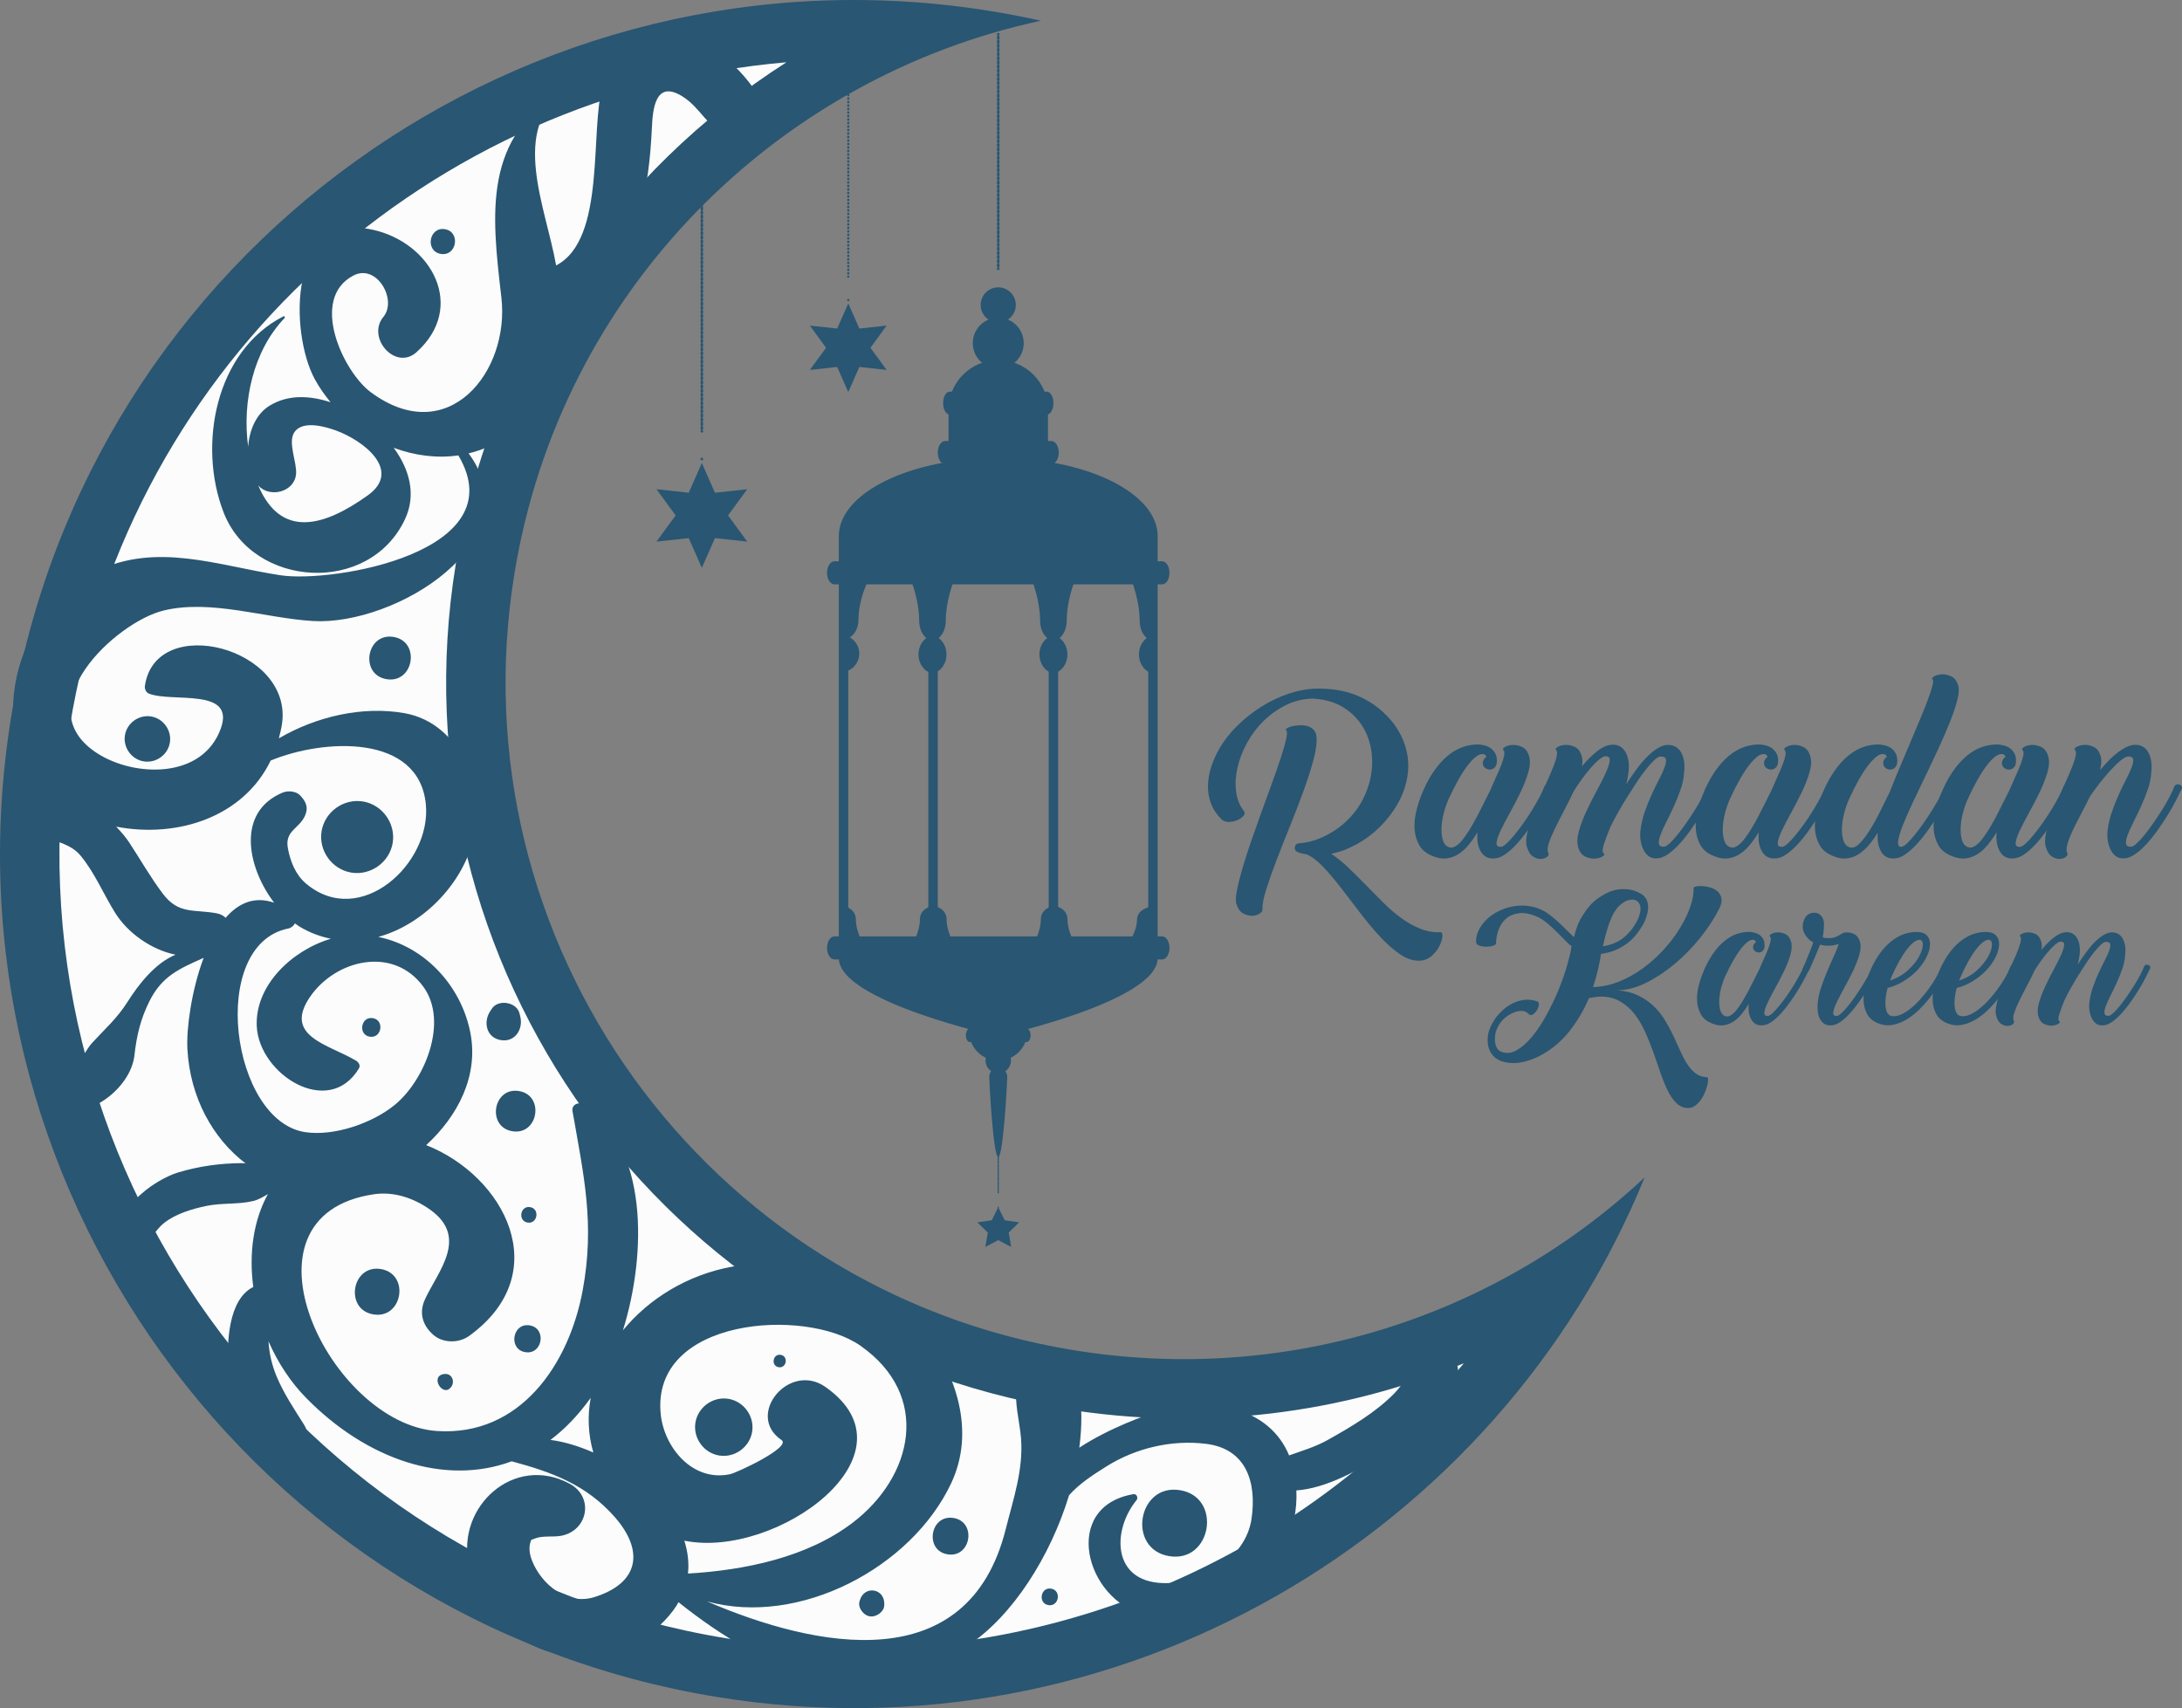 <svg id="_Слой_2" xmlns="http://www.w3.org/2000/svg" width="1080" height="845.49" viewBox="0 0 1080 845.49"><rect x="0" y="0" width="1080" height="845.49" fill="#808080" stroke="none"/><g id="Ramadan02_191550656"><g id="Ramadan02_191550656-2"><g><path d="M506.7 169.84c0 6.96-5.64 12.6-12.6 12.6s-12.61-5.64-12.61-12.6 5.65-12.6 12.61-12.6 12.6 5.64 12.6 12.6z" fill="#295672"/><path d="M502.79 150.94c0 4.8-3.89 8.7-8.7 8.7s-8.7-3.9-8.7-8.7 3.89-8.7 8.7-8.7 8.7 3.9 8.7 8.7z" fill="#295672"/><path d="M518.7 202.84v17.1h-49.21v-17.1c0-13.59 11.02-24.6 24.6-24.6s24.6 11.01 24.6 24.6z" fill="#295672"/><path d="M417.44 314.41v18.22c4.44-.67 7.86-4.48 7.86-9.11s-3.42-8.44-7.86-9.11z" fill="#295672"/><path d="M417.15 288.16v29s7.77-1.58 7.77-10.6c0-9.47 4.43-18.4 4.43-18.4h-12.21z" fill="#295672"/><path d="M461.92 314.71v18.43c3.69-.68 6.54-4.53 6.54-9.21s-2.84-8.54-6.54-9.22z" fill="#295672"/><path d="M461.68 288.16v29.33s6.47-1.59 6.47-10.73 3.69-18.61 3.69-18.61h-10.16z" fill="#295672"/><path d="M461.16 314.71v18.43c-3.69-.68-6.54-4.53-6.54-9.21s2.84-8.54 6.54-9.22z" fill="#295672"/><path d="M461.41 288.16v29.33s-6.47-1.59-6.47-10.73-3.68-18.61-3.68-18.61h10.15z" fill="#295672"/><path d="M521.78 314.71v18.43c3.7-.68 6.54-4.53 6.54-9.21s-2.85-8.54-6.54-9.22z" fill="#295672"/><path d="M521.53 288.16v29.33s6.47-1.59 6.47-10.73 3.68-18.61 3.68-18.61h-10.15z" fill="#295672"/><path d="M521.02 314.71v18.43c-3.69-.68-6.54-4.53-6.54-9.21s2.85-8.54 6.54-9.22z" fill="#295672"/><path d="M521.26 288.16v29.33s-6.47-1.59-6.47-10.73-3.69-18.61-3.69-18.61h10.15z" fill="#295672"/><path d="M570.28 314.71v18.43c-3.69-.68-6.54-4.53-6.54-9.21s2.84-8.54 6.54-9.22z" fill="#295672"/><path d="M570.53 288.16v29.33s-6.47-1.59-6.47-10.73-3.68-18.61-3.68-18.61h10.15z" fill="#295672"/><path d="M570.53 467.1v-18.56s-7.77 1.01-7.77 6.79-4.44 11.77-4.44 11.77h12.21z" fill="#295672"/><path d="M521.64 467.1v-18.77s-6.47 1.02-6.47 6.86c0 6.13-3.69 11.9-3.69 11.9h10.15z" fill="#295672"/><path d="M521.92 467.1v-18.77s6.47 1.02 6.47 6.86c0 6.13 3.68 11.9 3.68 11.9h-10.15z" fill="#295672"/><path d="M461.78 467.1v-18.77s-6.47 1.02-6.47 6.86c0 6.13-3.69 11.9-3.69 11.9h10.15z" fill="#295672"/><path d="M462.06 467.1v-18.77s6.47 1.02 6.47 6.86c0 6.13 3.69 11.9 3.69 11.9h-10.15z" fill="#295672"/><path d="M417.15 467.1v-18.77s6.47 1.02 6.47 6.86c0 6.13 3.68 11.9 3.68 11.9h-10.15z" fill="#295672"/><path d="M573 265.39v14.67H415.18s0 6.71.0-14.67 35.33-38.73 78.91-38.73S573 243.99 573 265.39z" fill="#295672"/><path d="M415.18 471.79v2.51c0 21.39 78.91 38.72 78.91 38.72.0.0 78.91-17.33 78.91-38.72v-2.51H415.18z" fill="#295672"/><path d="M521.4 199.54c0 3.15-1.48 5.7-3.3 5.7h-48c-1.82.0-3.3-2.55-3.3-5.7h0c0-3.14 1.48-5.7 3.3-5.7h48c1.82.0 3.3 2.56 3.3 5.7h0z" fill="#295672"/><path d="M524.04 224.02c0 3.14-1.62 5.7-3.62 5.7h-52.64c-2 0-3.62-2.56-3.62-5.7h0c0-3.15 1.62-5.71 3.62-5.71h52.64c2 0 3.62 2.55 3.62 5.71h0z" fill="#295672"/><path d="M578.84 283.54c0 3.15-1.62 5.7-3.62 5.7H412.98c-2 0-3.62-2.55-3.62-5.7h0c0-3.15 1.62-5.7 3.62-5.7h162.24c2 0 3.62 2.55 3.62 5.7h0z" fill="#295672"/><path d="M578.84 469.2c0 3.15-1.62 5.7-3.62 5.7H412.98c-2 0-3.62-2.55-3.62-5.7h0c0-3.14 1.62-5.7 3.62-5.7h162.24c2 0 3.62 2.55 3.62 5.7h0z" fill="#295672"/><path d="M415.18 283.54h4.67v185.66H415.18z" fill="#295672"/><path d="M568.33 283.54H573v185.66H568.33z" fill="#295672"/><path d="M459.48 283.54h4.67v185.66H459.48z" fill="#295672"/><path d="M519.06 283.54h4.67v185.66H519.06z" fill="#295672"/><path d="M487.79 524.96c0-3.48 2.82-6.31 6.3-6.31s6.31 2.82 6.31 6.31-2.82 6.3-6.31 6.3-6.3-2.82-6.3-6.3z" fill="#295672"/><path d="M489.63 533.01c0-2.47 2-4.47 4.46-4.47s4.47 2 4.47 4.47-2 39.67-4.47 39.67-4.46-37.2-4.46-39.67z" fill="#295672"/><path d="M479.67 510.52v-10.03h28.85v10.03c0 7.97-6.46 14.43-14.43 14.43s-14.42-6.47-14.42-14.43z" fill="#295672"/><path d="M478.08 512.46c0-1.84.87-3.34 1.93-3.34h28.15c1.07.0 1.94 1.5 1.94 3.34h0c0 1.85-.87 3.35-1.94 3.35h-28.15c-1.07.0-1.93-1.5-1.93-3.35h0z" fill="#295672"/><g><path d="M494.09 146.74v0z" fill="none" stroke="#295672" stroke-linecap="round" stroke-linejoin="round" stroke-width="1.33"/><path d="M494.09 133.03V16.55z" fill="none" stroke="#295672" stroke-dasharray="0 0 0 2.05" stroke-linecap="round" stroke-linejoin="round" stroke-width="1.33"/><path d="M494.09 9.7v0z" fill="none" stroke="#295672" stroke-linecap="round" stroke-linejoin="round" stroke-width="1.33"/></g><g><path d="M494.09 597.52v0z" fill="none" stroke="#295672" stroke-linecap="round" stroke-linejoin="round" stroke-width=".68"/><path d="M494.09 590.32V550.69z" fill="none" stroke="#295672" stroke-dasharray="0 0 0 1.08" stroke-linecap="round" stroke-linejoin="round" stroke-width=".68"/><path d="M494.09 547.08v0z" fill="none" stroke="#295672" stroke-linecap="round" stroke-linejoin="round" stroke-width=".68"/></g><path d="M494.09 597.52 497.29 604 504.44 605.04 499.27 610.08 500.49 617.21 494.09 613.84 487.7 617.21 488.92 610.08 483.74 605.04 490.89 604 494.09 597.52z" fill="#295672"/></g><g><path d="M531.32 668.3c-182.25-29.68-306.38-202.11-276.7-384.37C277.41 144.03 384.31 38.38 515.2 10.26c-8.09-1.8-16.26-3.38-24.51-4.72C260.64-31.93 43 124.75 5.54 354.79-31.93 584.84 124.75 802.48 354.8 839.95c197.81 32.22 386.44-79.1 459.24-257.18-73.55 68.89-176.74 102.8-282.73 85.53z" fill="#295672"/><path d="M359.52 810.93C145.48 776.06-.3 573.57 34.56 359.52 64.1 178.16 213.97 45.81 389.25 30.83c-84.35 53.9-146.34 142.04-163.66 248.38-32.29 198.26 102.74 385.82 300.99 418.12 69.18 11.27 137.28 2.48 197.96-22.53-86.27 102.95-223.11 159.24-365.02 136.13z" fill="#fcfcfc"/><g><path d="M719.86 672.59c-8.77-13.41-24.34 11.63-29.67 17.06-9.51 9.66-21.42 16.58-33.13 23.16-5.98 3.36-12.61 5.3-19.01 7.59-9.8-23.8-38.24-28.89-62.17-22.51-8.8 2.35-27.13 9.17-41.67 18.67 1.37-10.48 1.43-20.64-.24-29.78-1.31-7.2-5.75-12.04-12.94-13.66-8.49-1.91-16.38 3.99-17.82 12.83-1.31 8.02 1.54 17.97 2.16 26.07 1.2 15.51-3.87 30.08-7.57 44.84-18.64 74.36-93.82 59.03-147.86 35.8 45.66 12.6 101.12-16.66 120.82-58.42 12.32-26.12 2.27-54.44-13.84-76.08-22.06-29.63-59.62-37.53-94.31-31.24-22.5 4.07-41.55 16.02-54.28 31.56 11.96-38.49 12.33-90.86-19.07-111.7-2.39-1.59-6.51-.28-5.9 3.18 5.55 31.8 11.16 55.79 5.02 88.85-6.84 36.8-31.09 72.13-71.97 69.52-53.01-3.38-103.45-106.61-31.29-117.21 9.96-1.46 19.79 1.97 27.78 7.64 19.37 13.78 3.73 30.69-2.56 44.39-3.12 6.8-1.1 12.89 4 17.45 4.88 4.36 12.75 4.35 17.94.6 42.8-31.07 17.44-79.09-21.34-94.39 15.59-14.31 26.13-34.26 21.82-55.87-4.66-23.32-22.78-42.57-45.53-47.19 21.89-6.04 40.91-25.45 46.8-47.25 6.78-25.08-5.54-58.57-33.99-63.53-20.66-3.6-43.53 1.67-62.04 12.51.6-2.25 1.16-4.52 1.54-6.94 5.88-37.9-62.5-55.61-67.82-19.05-.22 1.52.55 3.29 2.06 3.87 11.55 4.47 42.94-3.2 35.47 17.33-9.09 24.96-42.45 23.99-60.84 12.35-36.13-22.87 8.73-65.19 32.76-70.9 23.39-5.57 50.08 3.83 73.67 5.25 40.77 2.46 109.22-39.36 77.1-82.99 13.51-3.22 26.04-11.32 35.21-25.26 10.57-16.08 11.22-35.82 9.67-54.51 18.94 4.76 33.72-20.08 39.06-37.19 4.58-14.66 6.03-28.97 6.78-44.21.42-8.41 1.37-24.27 15.29-15.4 9.04 5.77 12.04 15.28 22.57 19.61 12.07 4.97 22.47-8.23 15.64-19-9.8-15.46-23.68-28.42-42.41-29.98-16.72-1.38-30.49 8.01-35.37 23.83-6.65 21.6 1.89 76.18-23.13 89.1-5.1-29.12-23.18-67.45 4.91-87.27.4-.27-.03-.83-.43-.59-40.9 24.4-36.43 61.82-31.57 103.72 4.26 36.75-26.38 75.1-64.54 46.97-13.84-10.2-30.7-46.46-8.63-57.87 11.52-5.95 21.73 12.08 14.79 20.48-8.52 10.31 5.94 26.85 16.37 17.5 24.86-22.32 7.58-54.08-21.54-60.59-42.13-9.4-41.28 50.95-28.81 73.94 2.25 4.15 4.94 7.89 7.82 11.43-10.05-3.26-20.65-4.03-30.03 1.6-6.8 4.07-10.19 12.19-10.76 20.46-3.07-22.54 2.6-47.62 18.05-63.78.35-.37-.12-1.05-.58-.81-33.65 17.15-42.53 63.71-29.64 97.02 14.5 37.48 72.09 41.1 89.79 3.42 5.78-12.3 2.11-24.93-5.6-35.37 10.38 3.87 21.39 5.31 32.01 3.76 28.42 48-62.27 63.26-88.01 59.34-31.52-4.81-61.14-16.6-91.69-1.86-40.18 19.4-56.4 82.57-21.75 111.95-2.39 1-4.6 2.7-6.43 5.51-1.95 2.97-2.63 6.61-.32 9.68 5.49 7.28 14.99 6.04 21.12 13.38 7.08 8.47 11.43 19.19 17.26 28.5 6.14 9.81 17.78 18.21 29.85 20.64-10.13 4.21-18.31 14.71-23.78 23.38-5.08 8.03-11.03 13.26-17.37 20.12-3.02 3.27-4.56 7.55-8.03 10.61-3.2 2.82-7.36 4.06-10.57 6.99-4.43 4.04-5.58 12.99 1.5 15.45 15.27 5.32 36.05-10.6 37.88-26.61 1.13-9.87 2.96-17.89 7.42-26.86 6.24-12.53 14.81-16.12 26.85-21.5-6.04 16.15-8.58 35.05-8.03 45.19 1.32 23.83 12.46 44.14 28.82 56.57-.59-.06-1.15-.17-1.81-.16-10.81.08-21.19 1.49-31.55 4.6-12.4 3.72-35.16 20.19-26.29 35.22 1.25 2.11 4.21 2.67 6.36 1.9 6.01-2.16 8.04-8.22 12.91-12.09 5.72-4.54 13.94-7 20.97-8.45 7.56-1.57 15.45-.66 22.89-2.37 3.02-.7 5.27-2.16 7.55-3.48-7.31 13.24-9.43 29.6-7.25 45.98-12.46 6.1-13.22 28.11-12.22 40.16.82 9.74 5.85 20.1 10.58 28.44 2.87 5.07 5.78 10.94 10.37 14.74 4.18 3.47 10.88 2.79 15.8 4.47 1.29.43 3.32-.41 2.92-2.11-1.43-6.1 1.15-12.06-2.38-17.65-4.93-7.81-9.86-15.11-13.48-23.68-2.37-5.61-3.7-11.52-4.07-17.52 4.56 10.44 10.85 20.13 18.71 28.12 29.83 30.33 68.42 43.61 101.66 31.31 19.79 5.3 37.02 11.55 51.16 27.74 14.55 16.67 11.95 32.61-10.33 39.5-13.39 4.15-26.03-6.28-30.71-17.97-2.01-5-1.35-8.5-.22-10.73-.22.43.24.23 1.81-.4 3.7-1.45 8.86-.52 12.82-1.28 13.27-2.54 16.34-19.21 4.19-25.76-27.49-14.84-56.01 11.26-49.96 39.64 6.02 28.22 32 48.19 60.83 45.79 16.19-1.35 33.14-11.42 41.94-24.98.39-.6.7-1.2 1.04-1.81 43.65 34.73 92.06 55.42 143.39 21.37 22.09-14.65 40.73-44.11 49.93-74.31 5.22-5.88 12.04-10.21 18.63-14.35 14.5-9.07 32.36-13.22 49.3-11.08 19.96 2.51 24.96 19.24 22.41 36.96-2.91 20.27-25.38 32.56-43.97 31.95-25.2-.84-25.11-26.17-12.97-41.06.95-1.17.03-3.23-1.59-2.95-35.73 6.18-24.04 52.23 5.65 59.75 39.26 9.95 76.78-22.74 75.05-61.61 14.86-.98 31.55-10.49 42.09-17.22 10.25-6.55 46.3-32.34 36.16-47.85zM182.01 245.21c-21.53 15.41-42.88 21.63-54.17-4.87 5.62 6.24 17.84 3.33 18.69-5.64.56-5.93-4.36-15.9-.71-20.94 4.19-5.78 15.15-2.59 20.3-.74 13.75 4.96 33.11 19.88 15.9 32.19zm-70.33 209.07c-1.12-1.07-2.57-1.86-4.36-2.2-11.54-2.14-18.88.72-26.81-9.82-6.12-8.12-11.09-16.96-16.68-25.43-1.44-2.18-3.66-4.88-6.33-7.65 30.39 5.82 62.98-4.76 76.47-32.72 26.3-10.89 73.36-13.33 76.8 21.61 2.91 29.43-32.56 61.89-59.32 39.27-5.18-4.38-7.74-10.94-8.96-17.42-1.63-8.72 5.49-9.66 8.4-16 1.97-4.31.51-7.21-2.34-10.23-2-2.12-6.01-2.45-8.57-1.4-23.15 9.58-17.64 37.02-4.28 54.54-9.77-3.4-17.72.22-24.01 7.45zm30.98 5.32c1.44-.28 2.65-1.29 3.34-2.54.75.54 1.48 1.11 2.24 1.57 5.05 3.07 10.29 4.95 15.54 6.03-19.32 5.71-37.67 23.15-36.69 43.37 1.16 23.85 35.64 45.68 50.58 20.78.86-1.43-.19-3.04-1.4-3.77-13.55-8.13-36.46-11.98-22.65-31.86 12.61-18.15 41.01-25.14 55.9-4.8 12.72 17.39.59 46.59-14.24 58.61-11.09 9-29.81 15.49-44.11 13.41-36.91-5.38-48.38-92.76-8.51-100.81zm129.81 253.12c7.15-5.38 13.83-12.33 19.9-20.81-1.64 8.98-1.29 18.15 1.3 27.04-7.02-3.06-14.24-5.33-21.2-6.22zm66.25 49.88c45.47 9.26 117.44-42.72 69.81-76.11-17.99-12.61-39.82 14.01-21.72 26.29 5.12 3.47-21.97 16.17-25.49 16.92-18.61 3.92-32.56-13.31-34.27-29.53-5.08-48.07 71.55-53.08 98.64-34.2 35.52 24.73 26.28 65-3.76 87.82-22.55 17.14-53.25 23.41-81.41 25.09.59-5.43-.11-10.88-1.8-16.26z" fill="#295672"/><path d="M194.77 315.26c-13.49-2.2-16.9 18.72-3.41 20.92 13.49 2.2 16.89-18.72 3.41-20.92z" fill="#295672"/><path d="M74.77 354.63c-6.06-.98-11.95 3.25-12.93 9.31-.99 6.07 3.25 11.95 9.31 12.93 6.06.99 11.95-3.25 12.93-9.31.99-6.06-3.25-11.94-9.31-12.93z" fill="#295672"/><path d="M220.19 113.44c-7.89-1.28-9.89 10.96-1.99 12.24 7.9 1.29 9.89-10.96 1.99-12.24z" fill="#295672"/><path d="M179.64 396.71c-9.59-1.56-18.9 5.14-20.47 14.74-1.57 9.59 5.14 18.9 14.73 20.47 9.59 1.56 18.91-5.14 20.47-14.74 1.56-9.59-5.14-18.9-14.73-20.47z" fill="#295672"/><path d="M184.52 503.96c-5.92-.97-7.42 8.22-1.5 9.18 5.92.96 7.42-8.22 1.5-9.18z" fill="#295672"/><path d="M257.5 503.05c-.13-.52-.27-1.03-.4-1.55-1.44-5.55-10.53-7.03-13.66-2.22-.29.44-.58.89-.87 1.34-3.5 5.38-1.77 13.07 5.34 14.22 7.12 1.16 11.19-5.58 9.58-11.79z" fill="#295672"/><path d="M256.85 540.04c-12.83-2.09-16.07 17.81-3.24 19.9 12.83 2.09 16.07-17.8 3.24-19.9z" fill="#295672"/><path d="M262.39 597.5c-4.94-.81-6.18 6.85-1.25 7.65 4.94.8 6.18-6.85 1.25-7.65z" fill="#295672"/><path d="M188.5 628.15c-14.47-2.36-18.13 20.09-3.66 22.45 14.48 2.36 18.13-20.09 3.66-22.45z" fill="#295672"/><path d="M219.96 680.1c-7.58.82-.71 12.06 3.41 6.33 1.87-2.6.39-6.73-3.41-6.33z" fill="#295672"/><path d="M262.16 656.03c-8.55-1.39-10.72 11.87-2.16 13.26 8.56 1.4 10.72-11.87 2.16-13.26z" fill="#295672"/><path d="M360.52 692.39c-7.64-1.25-15.06 4.1-16.31 11.75-1.24 7.64 4.1 15.07 11.75 16.31 7.65 1.24 15.07-4.1 16.32-11.74 1.24-7.65-4.1-15.07-11.75-16.32z" fill="#295672"/><path d="M386.41 670.62c-3.95-.64-4.94 5.48-1 6.12 3.95.64 4.95-5.48 1-6.12z" fill="#295672"/><path d="M584.05 737.61c-21.05-3.44-26.37 29.22-5.32 32.65 21.06 3.43 26.37-29.22 5.32-32.65z" fill="#295672"/><path d="M471.95 751.37c-11.6-1.89-14.53 16.1-2.93 17.99 11.6 1.89 14.54-16.1 2.93-17.99z" fill="#295672"/><path d="M437.68 794.13c.32-7.94-9.89-9.6-12.11-1.97-.06.21-.12.41-.18.61-.6 2.06.66 4.48 2.17 5.79.12.1.24.2.35.3 1.44 1.24 3.65 1.6 5.41.88.14-.06.29-.12.43-.18 1.85-.76 3.82-2.65 3.9-4.8.0-.21.01-.42.03-.63z" fill="#295672"/><path d="M520.25 786.34c-5.26-.86-6.59 7.3-1.33 8.16 5.26.85 6.59-7.31 1.33-8.16z" fill="#295672"/></g></g><g><g><path d="M695.11 368.04c1.35 3.84 1.99 7.71 1.92 11.62-.08 3.61-.73 7.26-1.97 10.94-1.24 3.68-3.03 7.22-5.36 10.6-2.63 3.91-5.75 7.43-9.36 10.55-3.61 3.12-7.56 5.66-11.84 7.61-1.58.83-3.18 1.49-4.79 1.97-1.62.49-3.22.92-4.79 1.3 2.93 1.96 5.81 4.29 8.63 6.99 2.82 2.71 5.66 5.53 8.52 8.46 2.86 2.93 5.71 5.83 8.57 8.69 2.86 2.86 5.81 5.39 8.86 7.61 3.04 2.22 6.18 3.99 9.42 5.3 3.23 1.32 6.62 1.9 10.15 1.75.68.0.96.72.85 2.14-.11 1.43-.62 3.02-1.52 4.79-.9 1.77-2.18 3.38-3.84 4.85-1.65 1.46-3.65 2.24-5.98 2.31-3.23.07-6.49-1.01-9.76-3.27-3.27-2.26-6.54-5.15-9.81-8.69-3.27-3.54-6.53-7.43-9.76-11.67-3.24-4.25-6.38-8.35-9.42-12.3-3.04-3.95-6-7.43-8.85-10.44-2.86-3.01-5.56-5.08-8.12-6.21-.75-.15-1.51-.3-2.26-.45-.75-.15-1.47-.37-2.15-.68-.53-.15-.94-.43-1.24-.84-.3-.42-.41-.92-.34-1.52.15-1.2.83-1.88 2.03-2.03 3.46-.22 6.84-1.02 10.15-2.37 3.31-1.35 6.43-3.1 9.36-5.24 2.93-2.14 5.54-4.64 7.84-7.5 2.29-2.86 4.16-5.98 5.58-9.36 2.26-5.26 3.36-10.62 3.33-16.07-.04-5.45-1.17-10.42-3.38-14.89-2.22-4.47-5.49-8.2-9.81-11.17-4.33-2.97-9.68-4.64-16.07-5.02-4.74.07-9.18 1.13-13.31 3.16-4.14 2.03-7.84 4.65-11.11 7.84-3.27 3.2-6.02 6.83-8.24 10.89-2.22 4.06-3.8 8.16-4.74 12.3-.94 4.14-1.17 8.1-.68 11.9.49 3.8 1.82 7.05 4.01 9.76.45.6.34 1.32-.34 2.14-.68.83-1.64 1.52-2.88 2.09-1.24.57-2.6.89-4.06.96-1.47.08-2.73-.3-3.78-1.13-2.48-2.41-4.27-5.05-5.36-7.95-1.09-2.89-1.6-5.87-1.52-8.91.07-3.05.6-6.09 1.58-9.14.97-3.04 2.26-5.96 3.84-8.74 2.33-4.14 5.34-8.03 9.03-11.67 3.68-3.64 7.69-6.82 12.01-9.53 4.32-2.71 8.83-4.85 13.53-6.43 4.7-1.58 9.27-2.41 13.7-2.48 3.31-.07 6.6.13 9.87.62 3.27.49 6.47 1.33 9.59 2.54 3.12 1.2 6.17 2.84 9.14 4.91 2.97 2.07 5.81 4.68 8.51 7.84 1.43 1.73 2.69 3.55 3.78 5.47 1.09 1.92 1.97 3.85 2.65 5.81zm-83.13 79.41c-.45-1.35-.38-3.57.23-6.66.6-3.08 1.5-6.7 2.71-10.83 1.2-4.14 2.65-8.65 4.34-13.54 1.69-4.89 3.42-9.78 5.18-14.66 1.77-4.89 3.5-9.64 5.19-14.27 1.69-4.63 3.14-8.78 4.34-12.47 1.2-3.68 2.07-6.73 2.6-9.13.52-2.41.56-3.84.11-4.29-.38-.3-.28-.66.28-1.07.57-.41 1.37-.75 2.43-1.02 1.05-.26 2.26-.43 3.61-.51 1.35-.07 2.64.04 3.84.34 1.2.3 2.26.87 3.16 1.69.9.83 1.43 1.99 1.58 3.5.3 2.86-.17 6.64-1.41 11.33-1.24 4.7-2.88 9.85-4.91 15.45-2.03 5.6-4.27 11.41-6.71 17.43-2.45 6.02-4.7 11.73-6.77 17.15-2.07 5.41-3.78 10.28-5.13 14.61-1.35 4.32-1.96 7.61-1.8 9.87.0.68-.53 1.33-1.58 1.97-1.05.64-2.3.96-3.72.96s-2.88-.42-4.34-1.24c-1.47-.83-2.54-2.37-3.22-4.62z" fill="#295672"/><path d="M733.92 377.63c0-.6.17-1.16.51-1.69.34-.52.77-.97 1.3-1.35-.38-.9-.98-1.35-1.81-1.35-1.05-.07-2.22.4-3.5 1.41-1.28 1.01-2.65 2.48-4.12 4.4-1.47 1.92-2.99 4.29-4.57 7.11-1.58 2.82-3.16 5.96-4.74 9.42-.98 2.18-1.79 4.53-2.43 7.05-.64 2.52-.99 4.92-1.07 7.22-.07 2.3.15 4.31.68 6.04.52 1.73 1.46 2.86 2.82 3.38 1.05.45 2.16.34 3.33-.34 1.16-.68 2.33-1.73 3.5-3.16 1.16-1.43 2.37-3.16 3.61-5.19 1.24-2.03 2.44-4.16 3.61-6.37 1.16-2.22 2.3-4.44 3.38-6.66 1.09-2.22 2.13-4.27 3.1-6.15 1.05-2.48 2.09-4.83 3.1-7.05 1.02-2.22 1.86-4.21 2.54-5.98.68-1.77 1.13-3.27 1.36-4.51.22-1.24.11-2.09-.34-2.54-.53-.45-.28-.98.73-1.58 1.01-.6 2.28-.94 3.78-1.02 1.5-.07 3.06.27 4.68 1.02 1.61.75 2.76 2.26 3.44 4.51.68 2.18.56 4.83-.34 7.95-.9 3.12-2.16 6.38-3.78 9.76-1.62 3.38-3.35 6.73-5.19 10.04-1.84 3.31-3.39 6.26-4.63 8.85-1.24 2.6-1.96 4.67-2.14 6.21-.19 1.54.58 2.24 2.31 2.09.68-.07 1.62-.68 2.82-1.8 1.2-1.13 2.52-2.57 3.95-4.34 1.43-1.77 2.91-3.74 4.46-5.92 1.54-2.18 2.97-4.36 4.29-6.54 1.31-2.18 2.5-4.25 3.55-6.2 1.05-1.96 1.81-3.57 2.26-4.85.22-.6.6-.98 1.13-1.13.53-.15 1.02-.15 1.47.0.45.15.8.45 1.07.9.26.45.24.94-.06 1.46-.6 1.28-1.46 3.03-2.6 5.25-1.12 2.22-2.46 4.59-4 7.11-1.54 2.52-3.22 5.06-5.02 7.61-1.81 2.56-3.67 4.89-5.58 6.99-1.92 2.11-3.85 3.84-5.81 5.19-1.96 1.35-3.84 2.03-5.64 2.03-2.86.15-5-1.02-6.43-3.5-1.43-2.48-1.96-5.64-1.58-9.47-1.43 2.33-2.93 4.46-4.51 6.37-1.58 1.92-3.29 3.44-5.13 4.57-1.84 1.13-3.8 1.81-5.87 2.03-2.07.23-4.34-.19-6.83-1.24-3.01-1.2-5.17-2.97-6.49-5.3-1.31-2.33-2.09-4.87-2.31-7.61-.23-2.75.0-5.6.67-8.57.68-2.97 1.51-5.7 2.48-8.18 1.8-4.59 3.81-8.52 6.04-11.79 2.22-3.27 4.57-5.94 7.05-8.01 2.48-2.07 5.03-3.55 7.67-4.46 2.63-.9 5.3-1.31 8.01-1.24.9.08 1.86.25 2.88.51 1.01.27 1.96.7 2.82 1.3.86.6 1.6 1.41 2.2 2.43.6 1.02.9 2.28.9 3.78.0 1.65-.38 2.78-1.13 3.38-.6.68-1.39 1.02-2.37 1.02-.9.0-1.71-.3-2.43-.9-.72-.6-1.07-1.39-1.07-2.37z" fill="#295672"/><path d="M833.52 382.7c-.15 2.56-.71 5.24-1.69 8.07-.97 2.82-2.09 5.58-3.32 8.29-1.24 2.71-2.48 5.28-3.72 7.73-1.24 2.45-2.2 4.57-2.88 6.37-.67 1.8-.96 3.25-.84 4.34.11 1.09.92 1.64 2.43 1.64.67.0 1.61-.54 2.82-1.64 1.2-1.09 2.52-2.52 3.95-4.29 1.43-1.77 2.91-3.76 4.45-5.98 1.54-2.22 2.99-4.42 4.34-6.6 1.35-2.18 2.55-4.27 3.61-6.26 1.05-1.99 1.8-3.63 2.26-4.91.23-.6.6-.98 1.13-1.13.53-.15 1.01-.15 1.46.0.45.15.81.45 1.07.9.27.45.25.94-.06 1.46-.6 1.28-1.47 3.03-2.59 5.25-1.13 2.22-2.46 4.59-4 7.11-1.54 2.52-3.21 5.06-5.02 7.61-1.81 2.56-3.67 4.89-5.58 6.99-1.92 2.11-3.86 3.84-5.81 5.19-1.96 1.35-3.83 2.03-5.64 2.03-1.51.07-2.79-.28-3.84-1.07-1.05-.79-1.92-1.86-2.6-3.21-.67-1.35-1.14-2.88-1.41-4.57-.27-1.69-.28-3.4-.06-5.13.38-3.08 1.09-6.13 2.14-9.14 1.05-3.01 2.2-5.86 3.44-8.57 1.24-2.71 2.46-5.21 3.67-7.5 1.2-2.29 2.1-4.29 2.71-5.98.6-1.69.8-2.99.62-3.89-.19-.9-1.07-1.35-2.65-1.35-.75.0-1.75.56-2.99 1.69-1.24 1.13-2.62 2.64-4.12 4.52-1.5 1.88-3.06 4.04-4.68 6.49-1.61 2.44-3.23 4.96-4.85 7.56-1.62 2.6-3.14 5.17-4.57 7.73-1.43 2.56-2.67 4.93-3.72 7.1-1.35 3.31-2.41 6.13-3.16 8.46-.76 2.33-.76 3.8.0 4.4.53.45.28.98-.74 1.58-1.01.6-2.28.94-3.78 1.01-1.51.08-3.06-.26-4.68-1.01s-2.76-2.26-3.44-4.51c-.67-2.18-.58-4.83.28-7.95.86-3.12 2.09-6.39 3.67-9.81 1.58-3.42 3.27-6.78 5.08-10.1 1.8-3.31 3.31-6.28 4.51-8.91 1.2-2.63 1.88-4.72 2.03-6.26.15-1.54-.64-2.24-2.37-2.09-.75.08-1.75.64-2.99 1.69-1.24 1.05-2.58 2.39-4 4.01-1.43 1.62-2.88 3.44-4.34 5.47-1.46 2.03-2.84 4.06-4.12 6.09-1.43 3.09-2.99 6.22-4.68 9.42-1.69 3.2-3.21 6.19-4.57 8.97-1.35 2.78-2.39 5.24-3.1 7.39-.71 2.14-.77 3.78-.17 4.9.3.6.06 1.23-.73 1.86-.79.64-1.8.97-3.05 1.01-1.24.04-2.52-.36-3.83-1.18s-2.31-2.37-2.99-4.63c-.6-1.81-.57-4.17.11-7.1.67-2.94 1.65-6.07 2.93-9.42 1.28-3.35 2.71-6.77 4.29-10.27 1.58-3.5 3.01-6.71 4.29-9.64 1.28-2.93 2.22-5.45 2.82-7.56.6-2.11.6-3.46.0-4.06-.53-.45-.28-.98.73-1.58 1.01-.6 2.3-.94 3.84-1.02 1.54-.07 3.1.27 4.68 1.02 1.58.75 2.71 2.26 3.38 4.51.45 1.35.49 3.04.11 5.08 2.41-2.94 4.93-5.43 7.56-7.5 2.63-2.07 5.15-3.14 7.56-3.21 2.93-.07 5.11 1.2 6.54 3.84 1.43 2.63 1.88 6.02 1.35 10.15-.15.9-.3 1.82-.45 2.76-.15.94-.38 1.9-.68 2.88 1.65-2.55 3.35-5.02 5.08-7.39 1.73-2.37 3.5-4.46 5.3-6.26 1.8-1.8 3.57-3.23 5.3-4.29 1.73-1.05 3.42-1.58 5.08-1.58 2.93.0 5.11 1.3 6.54 3.89 1.43 2.59 1.88 5.96 1.35 10.1z" fill="#295672"/><path d="M873.11 377.63c0-.6.17-1.16.51-1.69.34-.52.77-.97 1.3-1.35-.38-.9-.98-1.35-1.8-1.35-1.06-.07-2.22.4-3.5 1.41-1.28 1.01-2.65 2.48-4.12 4.4-1.46 1.92-2.99 4.29-4.57 7.11-1.58 2.82-3.16 5.96-4.73 9.42-.98 2.18-1.79 4.53-2.43 7.05-.64 2.52-1 4.92-1.07 7.22-.08 2.3.15 4.31.68 6.04.53 1.73 1.47 2.86 2.82 3.38 1.05.45 2.16.34 3.32-.34 1.17-.68 2.33-1.73 3.5-3.16 1.16-1.43 2.37-3.16 3.61-5.19 1.24-2.03 2.44-4.16 3.61-6.37 1.17-2.22 2.29-4.44 3.38-6.66 1.09-2.22 2.12-4.27 3.1-6.15 1.05-2.48 2.09-4.83 3.1-7.05 1.01-2.22 1.86-4.21 2.54-5.98.68-1.77 1.13-3.27 1.35-4.51.23-1.24.11-2.09-.34-2.54-.53-.45-.28-.98.73-1.58 1.02-.6 2.27-.94 3.78-1.02 1.5-.07 3.06.27 4.68 1.02 1.61.75 2.76 2.26 3.44 4.51.68 2.18.57 4.83-.34 7.95-.9 3.12-2.16 6.38-3.78 9.76-1.62 3.38-3.35 6.73-5.19 10.04-1.84 3.31-3.38 6.26-4.62 8.85-1.24 2.6-1.96 4.67-2.14 6.21-.19 1.54.58 2.24 2.31 2.09.67-.07 1.61-.68 2.82-1.8 1.2-1.13 2.52-2.57 3.95-4.34 1.43-1.77 2.91-3.74 4.46-5.92 1.54-2.18 2.97-4.36 4.29-6.54 1.31-2.18 2.5-4.25 3.55-6.2 1.05-1.96 1.8-3.57 2.26-4.85.23-.6.6-.98 1.13-1.13.52-.15 1.01-.15 1.46.0.45.15.81.45 1.07.9.26.45.24.94-.06 1.46-.61 1.28-1.47 3.03-2.59 5.25-1.13 2.22-2.47 4.59-4.01 7.11-1.54 2.52-3.21 5.06-5.02 7.61-1.8 2.56-3.66 4.89-5.58 6.99-1.92 2.11-3.85 3.84-5.81 5.19-1.96 1.35-3.84 2.03-5.64 2.03-2.86.15-5-1.02-6.43-3.5s-1.96-5.64-1.58-9.47c-1.43 2.33-2.94 4.46-4.51 6.37-1.58 1.92-3.29 3.44-5.13 4.57-1.84 1.13-3.8 1.81-5.87 2.03-2.07.23-4.34-.19-6.82-1.24-3.01-1.2-5.17-2.97-6.49-5.3-1.31-2.33-2.09-4.87-2.31-7.61-.22-2.75.0-5.6.68-8.57.67-2.97 1.5-5.7 2.48-8.18 1.8-4.59 3.82-8.52 6.03-11.79 2.22-3.27 4.57-5.94 7.05-8.01 2.48-2.07 5.04-3.55 7.67-4.46 2.63-.9 5.3-1.31 8.01-1.24.9.08 1.86.25 2.87.51 1.02.27 1.96.7 2.82 1.3.86.6 1.6 1.41 2.2 2.43.6 1.02.9 2.28.9 3.78.0 1.65-.38 2.78-1.13 3.38-.61.68-1.39 1.02-2.37 1.02-.9.0-1.71-.3-2.43-.9-.71-.6-1.07-1.39-1.07-2.37z" fill="#295672"/><path d="M932.11 377.63c0-.6.17-1.16.51-1.69.34-.52.77-.97 1.3-1.35-.38-.9-.98-1.35-1.8-1.35-1.05-.07-2.22.4-3.5 1.41-1.28 1.01-2.65 2.48-4.12 4.4-1.47 1.92-2.99 4.29-4.57 7.11-1.58 2.82-3.16 5.96-4.74 9.42-.98 2.18-1.79 4.53-2.43 7.05-.64 2.52-.99 4.92-1.07 7.22-.07 2.3.15 4.31.68 6.04.52 1.73 1.46 2.86 2.82 3.38 1.58.68 3.23.17 4.96-1.52 1.73-1.69 3.5-3.97 5.3-6.82 1.8-2.86 3.55-6.02 5.24-9.48 1.69-3.46 3.26-6.62 4.68-9.47 1.43-3.68 3.01-7.57 4.74-11.67 1.73-4.1 3.44-8.14 5.13-12.13 1.69-3.99 3.31-7.82 4.85-11.51 1.54-3.68 2.85-6.97 3.95-9.87 1.09-2.89 1.88-5.26 2.37-7.11.49-1.84.54-2.95.17-3.32-.53-.45-.28-.98.74-1.58 1.01-.6 2.27-.94 3.78-1.02 1.5-.08 3.06.26 4.68 1.02 1.61.75 2.76 2.26 3.44 4.51.52 1.65.37 4.08-.45 7.27-.83 3.2-2.05 6.83-3.67 10.89-1.61 4.06-3.52 8.44-5.69 13.14-2.18 4.7-4.38 9.35-6.6 13.93-2.22 4.59-4.33 9.01-6.32 13.25-1.99 4.25-3.61 7.97-4.85 11.17-1.24 3.2-1.96 5.73-2.14 7.61-.19 1.88.36 2.75 1.64 2.59.75-.07 1.71-.68 2.88-1.8 1.16-1.13 2.46-2.57 3.89-4.34 1.43-1.77 2.9-3.74 4.4-5.92 1.5-2.18 2.93-4.36 4.29-6.54 1.36-2.18 2.56-4.25 3.61-6.2 1.05-1.96 1.81-3.57 2.26-4.85.22-.6.6-.98 1.12-1.13.53-.15 1.02-.15 1.47.0.45.15.81.45 1.07.9.26.45.24.94-.06 1.46-.6 1.28-1.47 3.03-2.6 5.25-1.13 2.22-2.47 4.59-4 7.11-1.54 2.52-3.21 5.06-5.02 7.61-1.81 2.56-3.67 4.89-5.58 6.99-1.92 2.11-3.86 3.84-5.81 5.19-1.96 1.35-3.84 2.03-5.64 2.03-2.86.15-4.98-1-6.37-3.44-1.39-2.45-1.94-5.54-1.64-9.31-1.43 2.33-2.94 4.42-4.51 6.26-1.58 1.84-3.27 3.33-5.08 4.46-1.8 1.13-3.76 1.81-5.87 2.03-2.11.23-4.36-.19-6.77-1.24-3.01-1.2-5.17-2.97-6.49-5.3-1.31-2.33-2.09-4.87-2.31-7.61-.23-2.75.0-5.6.67-8.57.68-2.97 1.51-5.7 2.48-8.18 1.8-4.59 3.81-8.52 6.04-11.79 2.22-3.27 4.57-5.94 7.05-8.01s5.03-3.55 7.67-4.46c2.63-.9 5.3-1.31 8.01-1.24.9.08 1.86.25 2.88.51 1.01.27 1.96.7 2.82 1.3.86.6 1.6 1.41 2.2 2.43.6 1.02.9 2.28.9 3.78s-.34 2.6-1.02 3.27c-.6.75-1.43 1.13-2.48 1.13-.9.0-1.71-.3-2.43-.9-.72-.6-1.07-1.39-1.07-2.37z" fill="#295672"/><path d="M990.87 377.63c0-.6.17-1.16.51-1.69.34-.52.77-.97 1.29-1.35-.38-.9-.97-1.35-1.8-1.35-1.05-.07-2.22.4-3.5 1.41-1.28 1.01-2.65 2.48-4.12 4.4-1.47 1.92-2.99 4.29-4.57 7.11-1.58 2.82-3.16 5.96-4.74 9.42-.98 2.18-1.79 4.53-2.43 7.05-.64 2.52-1 4.92-1.07 7.22-.08 2.3.15 4.31.67 6.04s1.47 2.86 2.82 3.38c1.05.45 2.16.34 3.32-.34 1.17-.68 2.33-1.73 3.5-3.16 1.16-1.43 2.37-3.16 3.61-5.19 1.24-2.03 2.45-4.16 3.61-6.37 1.17-2.22 2.29-4.44 3.39-6.66 1.09-2.22 2.13-4.27 3.1-6.15 1.05-2.48 2.09-4.83 3.11-7.05 1.01-2.22 1.86-4.21 2.54-5.98.67-1.77 1.13-3.27 1.35-4.51.23-1.24.11-2.09-.34-2.54-.53-.45-.28-.98.73-1.58 1.02-.6 2.28-.94 3.78-1.02 1.5-.07 3.07.27 4.68 1.02 1.61.75 2.77 2.26 3.44 4.51.68 2.18.57 4.83-.34 7.95-.9 3.12-2.16 6.38-3.78 9.76-1.62 3.38-3.35 6.73-5.19 10.04-1.84 3.31-3.38 6.26-4.62 8.85-1.24 2.6-1.96 4.67-2.14 6.21-.19 1.54.58 2.24 2.31 2.09.68-.07 1.62-.68 2.82-1.8 1.2-1.13 2.52-2.57 3.95-4.34 1.43-1.77 2.91-3.74 4.45-5.92 1.54-2.18 2.97-4.36 4.29-6.54 1.31-2.18 2.5-4.25 3.55-6.2 1.05-1.96 1.8-3.57 2.26-4.85.23-.6.6-.98 1.13-1.13.52-.15 1.01-.15 1.46.0.45.15.81.45 1.07.9.26.45.24.94-.06 1.46-.6 1.28-1.46 3.03-2.59 5.25-1.13 2.22-2.46 4.59-4 7.11-1.54 2.52-3.22 5.06-5.02 7.61s-3.66 4.89-5.58 6.99c-1.92 2.11-3.85 3.84-5.81 5.19-1.96 1.35-3.84 2.03-5.64 2.03-2.86.15-5-1.02-6.43-3.5-1.43-2.48-1.96-5.64-1.58-9.47-1.43 2.33-2.93 4.46-4.52 6.37-1.58 1.92-3.29 3.44-5.13 4.57-1.84 1.13-3.8 1.81-5.87 2.03-2.07.23-4.34-.19-6.82-1.24-3.01-1.2-5.17-2.97-6.49-5.3-1.31-2.33-2.09-4.87-2.31-7.61-.22-2.75.0-5.6.68-8.57.68-2.97 1.51-5.7 2.48-8.18 1.81-4.59 3.82-8.52 6.04-11.79 2.22-3.27 4.57-5.94 7.05-8.01 2.48-2.07 5.04-3.55 7.67-4.46 2.64-.9 5.3-1.31 8.01-1.24.9.08 1.86.25 2.88.51 1.01.27 1.96.7 2.82 1.3.86.6 1.6 1.41 2.2 2.43.6 1.02.9 2.28.9 3.78.0 1.65-.38 2.78-1.13 3.38-.6.68-1.39 1.02-2.37 1.02-.9.0-1.71-.3-2.43-.9-.71-.6-1.07-1.39-1.07-2.37z" fill="#295672"/><path d="M1064.76 382.7c-.15 2.56-.72 5.24-1.69 8.07-.98 2.82-2.09 5.58-3.33 8.29-1.24 2.71-2.48 5.28-3.72 7.73-1.24 2.45-2.2 4.57-2.88 6.37-.68 1.8-.96 3.25-.85 4.34.11 1.09.92 1.64 2.43 1.64.68.0 1.62-.54 2.82-1.64 1.2-1.09 2.52-2.52 3.95-4.29 1.43-1.77 2.91-3.76 4.45-5.98 1.54-2.22 2.99-4.42 4.34-6.6 1.35-2.18 2.56-4.27 3.61-6.26 1.05-1.99 1.81-3.63 2.26-4.91.23-.6.6-.98 1.13-1.13.52-.15 1.01-.15 1.46.0.45.15.81.45 1.07.9.26.45.24.94-.06 1.46-.6 1.28-1.47 3.03-2.59 5.25-1.13 2.22-2.46 4.59-4.01 7.11-1.54 2.52-3.21 5.06-5.02 7.61-1.8 2.56-3.67 4.89-5.58 6.99-1.92 2.11-3.85 3.84-5.81 5.19-1.96 1.35-3.83 2.03-5.64 2.03-1.51.07-2.78-.28-3.83-1.07-1.05-.79-1.92-1.86-2.6-3.21-.68-1.35-1.14-2.88-1.41-4.57-.26-1.69-.28-3.4-.06-5.13.37-3.08 1.09-6.13 2.15-9.14 1.05-3.01 2.2-5.88 3.44-8.63 1.24-2.74 2.46-5.26 3.67-7.56 1.2-2.29 2.1-4.29 2.71-5.98.6-1.69.81-2.99.62-3.89-.19-.9-1.07-1.31-2.65-1.24-.83.07-1.99.73-3.5 1.97-1.5 1.24-3.14 2.82-4.9 4.74-1.77 1.92-3.56 4.02-5.36 6.32-1.8 2.3-3.42 4.5-4.85 6.6-1.43 2.94-2.92 5.85-4.46 8.74-1.54 2.89-2.92 5.62-4.12 8.18-1.2 2.56-2.09 4.81-2.65 6.77-.56 1.96-.58 3.46-.06 4.51.3.6.06 1.23-.73 1.86-.79.64-1.8.97-3.05 1.01-1.24.04-2.52-.36-3.83-1.18s-2.31-2.37-2.99-4.63c-.6-1.81-.57-4.17.11-7.1.67-2.94 1.65-6.07 2.93-9.42 1.28-3.35 2.71-6.77 4.29-10.27 1.58-3.5 3.01-6.71 4.29-9.64 1.28-2.93 2.22-5.45 2.82-7.56.6-2.11.6-3.46.0-4.06-.53-.45-.28-.98.73-1.58 1.01-.6 2.3-.94 3.84-1.02 1.54-.07 3.1.27 4.68 1.02 1.58.75 2.71 2.26 3.38 4.51.3.98.41 2.05.34 3.21-.08 1.17-.27 2.39-.57 3.67 1.43-1.65 2.88-3.23 4.34-4.74 1.46-1.5 2.95-2.82 4.45-3.95 1.5-1.13 2.97-2.03 4.4-2.71 1.43-.68 2.82-1.02 4.17-1.02 2.94-.07 5.11 1.2 6.55 3.84 1.43 2.63 1.88 6.02 1.35 10.15z" fill="#295672"/></g><g><path d="M815.32 446.13c.55 1.6.59 3.58.09 5.92-.25.92-.55 1.9-.93 2.91-.37 1.02-.86 2.05-1.48 3.1-.99 1.66-2.07 3.22-3.24 4.67-1.17 1.45-2.47 2.73-3.88 3.84-1.6 1.23-3.3 2.28-5.09 3.15-1.79.86-3.64 1.51-5.55 1.94-.49.12-.96.22-1.39.28-.43.06-.89.12-1.39.18-.43 2.78-.97 5.52-1.62 8.23-.65 2.71-1.43 5.46-2.36 8.23 4.44-.12 8.77-1.05 13-2.77 4.22-1.73 8.2-3.96 11.93-6.71 3.73-2.74 7.15-5.84 10.27-9.29 3.11-3.45 5.76-6.98 7.95-10.59 2.19-3.61 3.87-7.12 5.04-10.54 1.17-3.42 1.7-6.46 1.58-9.11.0-.37.44-.65 1.34-.83.89-.18 1.97-.23 3.24-.14 1.26.09 2.59.36 3.98.78 1.39.44 2.54 1.1 3.47 1.99.92.89 1.51 2.03 1.76 3.42.25 1.39-.12 3.07-1.11 5.04-2.41 4.75-5.52 9.51-9.34 14.29-3.83 4.78-8.03 9.1-12.63 12.95-4.6 3.85-9.36 7-14.29 9.44-4.93 2.44-9.71 3.65-14.33 3.65 4.07.31 7.57 1.17 10.49 2.59 2.93 1.42 5.47 3.16 7.63 5.22 2.16 2.07 4.01 4.36 5.55 6.89 1.54 2.53 2.93 5.09 4.16 7.68 1.23 2.59 2.39 5.12 3.47 7.58 1.08 2.46 2.24 4.66 3.47 6.57 1.23 1.91 2.62 3.45 4.16 4.63 1.54 1.17 3.39 1.79 5.55 1.85.37.0.57.38.6 1.15.03.77-.09 1.73-.37 2.87s-.69 2.37-1.25 3.7c-.55 1.32-1.25 2.56-2.08 3.7-.83 1.14-1.79 2.08-2.86 2.82-1.08.74-2.27 1.08-3.56 1.02-2.16-.06-4.04-.9-5.64-2.5-1.6-1.61-3.04-3.7-4.3-6.29-1.26-2.59-2.45-5.53-3.56-8.83-1.11-3.3-2.29-6.68-3.52-10.13-1.24-3.46-2.59-6.81-4.07-10.08-1.48-3.27-3.22-6.18-5.23-8.74-2-2.56-4.36-4.62-7.07-6.2-2.71-1.57-5.89-2.36-9.53-2.36-.68.0-1.6.08-2.77.23-1.18.15-2.22.32-3.14.51-2.59 6.1-5.91 11.68-9.95 16.74-4.04 5.05-8.96 9.06-14.75 12.02-3.89 1.97-7.83 3.11-11.84 3.42-1.97.0-3.78-.19-5.41-.56-1.63-.37-3.13-1.08-4.49-2.13-1.24-1.05-2.17-2.33-2.82-3.84-.65-1.51-.94-3.16-.88-4.95-.06-1.85.31-3.75 1.11-5.69.8-1.94 1.85-3.81 3.14-5.59.74-.99 1.79-2.11 3.14-3.38 1.35-1.27 2.91-2.36 4.67-3.29 1.76-.92 3.7-1.54 5.83-1.85 2.13-.31 4.36-.06 6.71.74.61.25.86.83.74 1.76-.12.93-.46 1.82-1.01 2.68-.56.86-1.22 1.54-1.99 2.03-.77.5-1.46.4-2.08-.27-.86-.93-1.91-1.42-3.15-1.48-1.23-.06-2.48.14-3.75.6-1.26.46-2.47 1.1-3.6 1.9-1.14.8-2.05 1.6-2.73 2.4-2.28 2.78-3.42 5.68-3.42 8.7-.06 1.36.12 2.65.56 3.88.43 1.23 1.2 2.1 2.31 2.59 2.53 1.11 5.13.91 7.82-.6 2.68-1.51 5.29-3.81 7.81-6.89 2.53-3.09 4.92-6.71 7.17-10.87 2.25-4.16 4.27-8.4 6.06-12.72.8-2.03 1.56-4.07 2.27-6.1.71-2.04 1.32-3.99 1.85-5.87.52-1.88.97-3.61 1.34-5.18.37-1.57.61-2.92.74-4.02-.61-.25-1.54-1.02-2.78-2.31-1.23-1.29-2.64-2.73-4.21-4.3-1.57-1.57-3.27-3.13-5.09-4.67-1.82-1.54-3.66-2.68-5.51-3.42-3.33-1.35-6.23-1.85-8.69-1.48-2.47.37-4.52 1.26-6.15 2.68-1.63 1.42-2.87 3.24-3.7 5.46-.83 2.22-1.25 4.47-1.25 6.75.0.49-.51.89-1.53 1.2-1.01.31-2.16.46-3.42.46s-2.41-.19-3.42-.56c-1.02-.37-1.53-1.05-1.53-2.03.0-2.04.48-3.98 1.44-5.83.95-1.85 2.23-3.54 3.84-5.09 1.6-1.54 3.47-2.85 5.59-3.93 2.13-1.08 4.36-1.87 6.71-2.36 2.34-.49 4.73-.65 7.17-.46 2.44.18 4.8.77 7.08 1.76 1.48.62 2.99 1.51 4.53 2.68 1.54 1.17 3.05 2.44 4.53 3.79 1.48 1.36 2.87 2.7 4.16 4.02 1.29 1.32 2.44 2.42 3.42 3.28.49-1.97 1.05-3.81 1.66-5.5.62-1.7 1.39-3.25 2.31-4.67 2.41-4.01 4.95-6.95 7.63-8.83 2.68-1.88 5.04-3.16 7.08-3.84 1.23-.43 2.53-.71 3.89-.83 1.35-.12 2.65-.12 3.88.0 1.23.12 2.36.36 3.37.69 1.02.34 1.96.76 2.82 1.25 1.72.8 2.93 2.13 3.61 3.98zm-5.64 10.73c.55-.86.98-1.7 1.29-2.5.31-.8.55-1.57.74-2.31.37-1.6.37-2.96.0-4.07-.37-1.11-1.11-1.91-2.22-2.41-.56-.19-1.11-.28-1.66-.28-.74.0-1.57.15-2.5.46-.49.18-.99.43-1.48.74-.49.31-.99.68-1.48 1.11-1.11.8-1.97 1.73-2.59 2.78-.8 1.05-1.45 2.16-1.94 3.33-.5 1.17-.96 2.31-1.39 3.42-.62 1.85-1.19 3.71-1.71 5.59-.53 1.88-.97 3.78-1.34 5.69.24-.06.52-.1.83-.14.31-.03.61-.11.93-.23 3.27-.68 6.2-2.07 8.78-4.16 1.05-.93 2.09-1.97 3.1-3.15 1.02-1.17 1.9-2.46 2.64-3.88z" fill="#295672"/><path d="M867.68 468.79c0-.49.14-.96.42-1.39.28-.43.63-.8 1.07-1.11-.31-.74-.8-1.11-1.48-1.11-.86-.06-1.82.32-2.86 1.16-1.05.83-2.18 2.03-3.38 3.61-1.2 1.57-2.45 3.51-3.75 5.83-1.29 2.31-2.59 4.89-3.89 7.72-.8 1.79-1.46 3.72-1.99 5.78-.52 2.07-.82 4.04-.88 5.92-.07 1.88.12 3.53.56 4.95.43 1.42 1.2 2.34 2.31 2.78.86.37 1.77.28 2.73-.28.95-.56 1.91-1.42 2.86-2.59.95-1.17 1.94-2.59 2.96-4.26 1.02-1.66 2-3.41 2.96-5.22.96-1.82 1.88-3.64 2.78-5.46.89-1.82 1.74-3.5 2.54-5.04.86-2.03 1.71-3.96 2.54-5.78.83-1.82 1.53-3.45 2.08-4.9.56-1.44.93-2.68 1.11-3.7.19-1.02.09-1.71-.27-2.08-.44-.37-.24-.8.6-1.29.83-.49 1.86-.77 3.1-.83 1.23-.06 2.51.22 3.84.83 1.32.62 2.27 1.85 2.82 3.7.56 1.79.46 3.96-.28 6.52-.74 2.56-1.77 5.23-3.1 8-1.33 2.78-2.75 5.52-4.26 8.23-1.51 2.71-2.78 5.13-3.79 7.26-1.02 2.13-1.6 3.83-1.76 5.09-.15 1.27.48 1.83 1.9 1.71.56-.06 1.33-.55 2.31-1.48.99-.93 2.07-2.11 3.24-3.56 1.17-1.45 2.39-3.07 3.66-4.85 1.26-1.79 2.43-3.58 3.51-5.37 1.08-1.79 2.05-3.48 2.92-5.09.86-1.6 1.48-2.93 1.85-3.98.18-.49.49-.8.93-.93.43-.12.83-.12 1.2.0.37.12.66.37.88.74.21.37.2.77-.05 1.2-.49 1.05-1.2 2.48-2.13 4.3-.92 1.82-2.02 3.76-3.28 5.83-1.26 2.07-2.63 4.15-4.12 6.24-1.48 2.1-3 4.01-4.58 5.74-1.57 1.73-3.16 3.14-4.76 4.25-1.61 1.11-3.15 1.66-4.63 1.66-2.34.12-4.1-.83-5.27-2.87-1.17-2.03-1.6-4.62-1.29-7.77-1.17 1.91-2.41 3.65-3.7 5.22-1.29 1.57-2.7 2.82-4.21 3.75-1.51.93-3.12 1.48-4.81 1.66-1.7.19-3.56-.15-5.6-1.02-2.47-.98-4.24-2.44-5.32-4.35-1.08-1.91-1.71-3.99-1.9-6.24-.19-2.25.0-4.59.56-7.03.55-2.44 1.23-4.67 2.03-6.71 1.48-3.76 3.13-6.98 4.95-9.67 1.82-2.68 3.75-4.87 5.78-6.56 2.04-1.7 4.13-2.92 6.29-3.66 2.16-.74 4.35-1.08 6.57-1.02.74.06 1.53.2 2.36.42.83.22 1.6.57 2.31 1.07.71.49 1.31 1.15 1.8 1.99.5.83.74 1.87.74 3.1.0 1.36-.31 2.28-.93 2.77-.5.56-1.14.83-1.94.83-.74.0-1.41-.25-1.99-.74-.59-.49-.88-1.14-.88-1.94z" fill="#295672"/><path d="M895.33 480.45c-.18.37-.48.61-.88.74-.4.12-.77.12-1.11.0-.34-.12-.62-.35-.83-.69-.22-.34-.23-.75-.05-1.25.19-.56.52-1.4 1.02-2.54.49-1.14.99-2.34 1.48-3.61.49-1.26.98-2.5 1.48-3.7.49-1.2.83-2.2 1.01-3-1.42-.68-2.63-1.76-3.65-3.24-1.02-1.48-1.53-2.96-1.53-4.44.0-1.91.49-3.55 1.48-4.9.98-1.36 2.46-2.03 4.44-2.03 1.23.0 2.3.51 3.19 1.52.89 1.02 1.37 2.24 1.44 3.66.0.8-.05 1.91-.14 3.33-.1 1.42-.27 2.59-.51 3.51.31.25.72.4 1.25.46.52.06 1.09.09 1.71.09 1.36.0 2.42-.15 3.19-.46.77-.31 1.44-.63 1.99-.97.56-.34 1.11-.66 1.66-.97.55-.31 1.29-.46 2.22-.46 1.23.0 2.47.31 3.7.93 1.23.62 2.13 1.82 2.68 3.61.56 1.79.46 3.96-.28 6.52-.74 2.56-1.77 5.23-3.1 8-1.33 2.78-2.75 5.52-4.26 8.23-1.51 2.71-2.78 5.13-3.79 7.26-1.02 2.13-1.61 3.83-1.76 5.09-.15 1.27.48 1.83 1.9 1.71.56-.06 1.33-.55 2.31-1.48.98-.93 2.07-2.11 3.24-3.56 1.17-1.45 2.37-3.07 3.61-4.85 1.23-1.79 2.4-3.58 3.51-5.37 1.11-1.79 2.1-3.48 2.96-5.09.86-1.6 1.48-2.93 1.85-3.98.18-.49.49-.8.92-.93.43-.12.84-.12 1.2.0.37.12.66.37.88.74.22.37.2.77-.05 1.2-.49 1.05-1.2 2.48-2.13 4.3-.92 1.82-2.02 3.76-3.28 5.83-1.27 2.07-2.64 4.15-4.12 6.24-1.48 2.1-3 4.01-4.58 5.74-1.57 1.73-3.16 3.14-4.76 4.25-1.61 1.11-3.14 1.66-4.63 1.66-1.23.06-2.3-.18-3.19-.74-.89-.56-1.61-1.34-2.17-2.36-.56-1.02-.93-2.25-1.11-3.7-.18-1.45-.18-3.01.0-4.67.25-2.41.83-4.96 1.76-7.68.92-2.71 1.94-5.38 3.05-8 1.11-2.62 2.18-5.07 3.24-7.35 1.05-2.28 1.82-4.22 2.31-5.83-1.29.49-2.76.78-4.39.88-1.63.09-3.25-.07-4.85-.51-.19.43-.51 1.22-.97 2.36-.46 1.14-.97 2.38-1.52 3.7-.56 1.33-1.11 2.62-1.67 3.88-.56 1.26-1.02 2.24-1.39 2.92z" fill="#295672"/><path d="M963.32 477.67c.74.49.92 1.17.56 2.03-1.05 2.22-2.3 4.55-3.75 6.98-1.45 2.44-3.09 4.81-4.9 7.12-1.82 2.31-3.75 4.44-5.78 6.38-2.04 1.94-4.15 3.53-6.34 4.76-2.19 1.24-4.43 2.04-6.71 2.41-2.28.37-4.53.09-6.75-.83-2.47-.98-4.24-2.42-5.32-4.3-1.08-1.88-1.71-3.96-1.9-6.24-.18-2.28.0-4.64.56-7.08.56-2.44 1.24-4.67 2.03-6.71 1.48-3.76 3.13-6.95 4.95-9.57 1.82-2.62 3.75-4.76 5.78-6.43 2.03-1.66 4.13-2.9 6.29-3.7 2.16-.8 4.35-1.2 6.57-1.2s3.96.56 5.04 1.66c1.08 1.11 1.62 2.56 1.62 4.35s-.49 3.76-1.48 5.92c-.99 2.16-2.39 4.27-4.21 6.34-1.82 2.07-4.02 3.95-6.61 5.64-2.59 1.7-5.49 2.98-8.69 3.84-.43 1.6-.74 3.19-.93 4.76-.18 1.57-.22 3-.09 4.3.12 1.29.42 2.37.88 3.24.46.86 1.16 1.39 2.08 1.57 1.35.25 2.82.05 4.39-.6 1.57-.65 3.17-1.62 4.81-2.91 1.63-1.29 3.24-2.8 4.81-4.53 1.57-1.73 3.05-3.54 4.44-5.46 1.39-1.91 2.62-3.81 3.7-5.69 1.08-1.88 1.93-3.62 2.54-5.23.18-.49.51-.83.97-1.02.46-.18.94-.12 1.43.19zm-27.1 5.83c-.31.68-.56 1.29-.74 1.85 3.7-1.29 6.73-3.07 9.11-5.32 2.37-2.25 4.15-4.47 5.32-6.66 1.17-2.19 1.77-4.08 1.8-5.69.03-1.6-.51-2.44-1.62-2.5-1.67-.06-3.76 1.54-6.29 4.81-2.53 3.27-5.06 7.77-7.58 13.51z" fill="#295672"/><path d="M997.54 477.67c.74.49.92 1.17.56 2.03-1.05 2.22-2.3 4.55-3.75 6.98-1.45 2.44-3.09 4.81-4.9 7.12-1.82 2.31-3.75 4.44-5.78 6.38-2.03 1.94-4.15 3.53-6.34 4.76-2.19 1.24-4.43 2.04-6.71 2.41-2.29.37-4.53.09-6.75-.83-2.47-.98-4.24-2.42-5.32-4.3-1.08-1.88-1.71-3.96-1.9-6.24-.18-2.28.0-4.64.56-7.08.56-2.44 1.24-4.67 2.03-6.71 1.48-3.76 3.13-6.95 4.95-9.57 1.82-2.62 3.75-4.76 5.78-6.43 2.04-1.66 4.13-2.9 6.29-3.7 2.16-.8 4.35-1.2 6.57-1.2s3.96.56 5.04 1.66c1.08 1.11 1.61 2.56 1.61 4.35s-.49 3.76-1.48 5.92c-.99 2.16-2.39 4.27-4.21 6.34-1.82 2.07-4.02 3.95-6.61 5.64-2.59 1.7-5.49 2.98-8.7 3.84-.43 1.6-.74 3.19-.93 4.76-.19 1.57-.22 3-.09 4.3.12 1.29.42 2.37.88 3.24.46.86 1.16 1.39 2.08 1.57 1.36.25 2.82.05 4.39-.6 1.57-.65 3.18-1.62 4.81-2.91 1.63-1.29 3.24-2.8 4.81-4.53 1.58-1.73 3.05-3.54 4.44-5.46 1.39-1.91 2.62-3.81 3.7-5.69 1.08-1.88 1.93-3.62 2.54-5.23.19-.49.51-.83.97-1.02.46-.18.94-.12 1.43.19zm-27.1 5.83c-.31.68-.56 1.29-.74 1.85 3.7-1.29 6.73-3.07 9.11-5.32 2.37-2.25 4.15-4.47 5.32-6.66 1.17-2.19 1.77-4.08 1.81-5.69.03-1.6-.51-2.44-1.62-2.5-1.66-.06-3.76 1.54-6.29 4.81-2.53 3.27-5.05 7.77-7.58 13.51z" fill="#295672"/><path d="M1051.84 472.95c-.12 2.1-.59 4.3-1.39 6.61-.8 2.31-1.71 4.58-2.73 6.8-1.02 2.22-2.04 4.34-3.05 6.34-1.02 2.01-1.8 3.75-2.36 5.23-.56 1.48-.78 2.67-.69 3.56.09.9.75 1.34 1.99 1.34.56.0 1.33-.44 2.31-1.34.98-.89 2.06-2.07 3.24-3.51 1.17-1.45 2.39-3.08 3.66-4.9 1.26-1.82 2.45-3.62 3.56-5.41 1.11-1.79 2.1-3.5 2.96-5.13.86-1.63 1.48-2.98 1.85-4.02.18-.49.49-.8.93-.93.43-.12.83-.12 1.2.0.37.12.66.37.88.74.21.37.2.77-.05 1.2-.49 1.05-1.2 2.48-2.13 4.3-.92 1.82-2.02 3.76-3.28 5.83-1.26 2.07-2.63 4.15-4.12 6.24-1.48 2.1-3 4.01-4.58 5.74-1.57 1.73-3.16 3.14-4.76 4.25-1.61 1.11-3.15 1.66-4.63 1.66-1.23.06-2.28-.23-3.14-.88-.87-.65-1.57-1.53-2.13-2.64-.56-1.11-.94-2.36-1.16-3.75-.22-1.39-.23-2.79-.05-4.21.31-2.53.9-5.02 1.76-7.49.86-2.46 1.8-4.81 2.82-7.03 1.02-2.22 2.02-4.27 3.01-6.15.99-1.88 1.73-3.52 2.22-4.9.49-1.39.66-2.45.51-3.19-.15-.74-.88-1.11-2.17-1.11-.61.0-1.43.46-2.45 1.39-1.02.93-2.14 2.16-3.37 3.7-1.24 1.54-2.51 3.32-3.84 5.32-1.33 2.01-2.65 4.07-3.98 6.2-1.33 2.13-2.58 4.24-3.75 6.34-1.17 2.1-2.19 4.04-3.05 5.83-1.11 2.71-1.97 5.02-2.59 6.94-.62 1.91-.62 3.11.0 3.61.43.37.23.8-.6 1.29-.83.49-1.87.77-3.1.83-1.24.06-2.52-.22-3.84-.83-1.32-.61-2.27-1.85-2.82-3.7-.56-1.79-.48-3.96.23-6.52.71-2.56 1.71-5.24 3-8.05 1.29-2.8 2.68-5.56 4.16-8.28 1.48-2.71 2.71-5.15 3.7-7.31.98-2.16 1.54-3.87 1.66-5.14.12-1.26-.52-1.83-1.94-1.71-.61.06-1.43.53-2.45 1.39-1.01.87-2.11 1.96-3.28 3.29-1.17 1.33-2.36 2.82-3.56 4.49-1.2 1.66-2.33 3.33-3.38 5-1.17 2.53-2.45 5.1-3.84 7.72-1.39 2.62-2.64 5.07-3.75 7.36-1.11 2.28-1.96 4.3-2.54 6.06-.59 1.76-.63 3.1-.14 4.02.25.49.05 1-.6 1.53-.65.52-1.48.8-2.5.83-1.02.03-2.07-.29-3.14-.97-1.08-.68-1.9-1.94-2.45-3.79-.49-1.48-.46-3.42.09-5.83.56-2.41 1.36-4.98 2.41-7.73 1.05-2.74 2.22-5.55 3.52-8.42 1.29-2.87 2.47-5.5 3.51-7.91 1.05-2.4 1.82-4.47 2.31-6.2.49-1.73.49-2.84.0-3.33-.43-.37-.23-.8.6-1.29.83-.49 1.88-.77 3.14-.83 1.26-.06 2.54.22 3.84.83 1.29.62 2.22 1.85 2.77 3.7.37 1.11.4 2.5.1 4.16 1.97-2.41 4.04-4.46 6.2-6.15 2.16-1.69 4.22-2.57 6.2-2.64 2.41-.06 4.19.99 5.37 3.14 1.17 2.16 1.54 4.93 1.11 8.32-.12.74-.25 1.5-.37 2.27-.12.77-.31 1.56-.56 2.36 1.35-2.1 2.74-4.12 4.16-6.06 1.42-1.94 2.87-3.66 4.34-5.13 1.48-1.48 2.93-2.65 4.35-3.51 1.42-.86 2.8-1.3 4.16-1.3 2.41.0 4.19 1.07 5.36 3.19 1.17 2.13 1.54 4.89 1.11 8.28z" fill="#295672"/></g></g><g><path d="M347.39 227.21v0z" fill="none" stroke="#295672" stroke-linecap="round" stroke-linejoin="round" stroke-width="1.33"/><path d="M347.39 213.5V97.02z" fill="none" stroke="#295672" stroke-dasharray="0 0 0 2.05" stroke-linecap="round" stroke-linejoin="round" stroke-width="1.33"/><path d="M347.39 90.17v0z" fill="none" stroke="#295672" stroke-linecap="round" stroke-linejoin="round" stroke-width="1.33"/></g><path d="M347.39 229.17 353.87 243.89 369.85 242.15 360.36 255.11 369.85 268.09 353.87 266.35 347.39 281.06 340.9 266.35 324.92 268.09 334.41 255.11 324.92 242.15 340.9 243.89 347.39 229.17z" fill="#295672"/><g><path d="M419.86 148.53v0z" fill="none" stroke="#295672" stroke-linecap="round" stroke-linejoin="round" stroke-width="1.12"/><path d="M419.86 136.94V38.41z" fill="none" stroke="#295672" stroke-dasharray="0 0 0 1.73" stroke-linecap="round" stroke-linejoin="round" stroke-width="1.12"/><path d="M419.86 32.61v0z" fill="none" stroke="#295672" stroke-linecap="round" stroke-linejoin="round" stroke-width="1.12"/></g><path d="M419.86 150.19 425.35 162.63 438.86 161.16 430.83 172.14 438.86 183.11 425.35 181.63 419.86 194.08 414.37 181.63 400.85 183.11 408.88 172.14 400.85 161.16 414.37 162.63 419.86 150.19z" fill="#295672"/></g></g></svg>